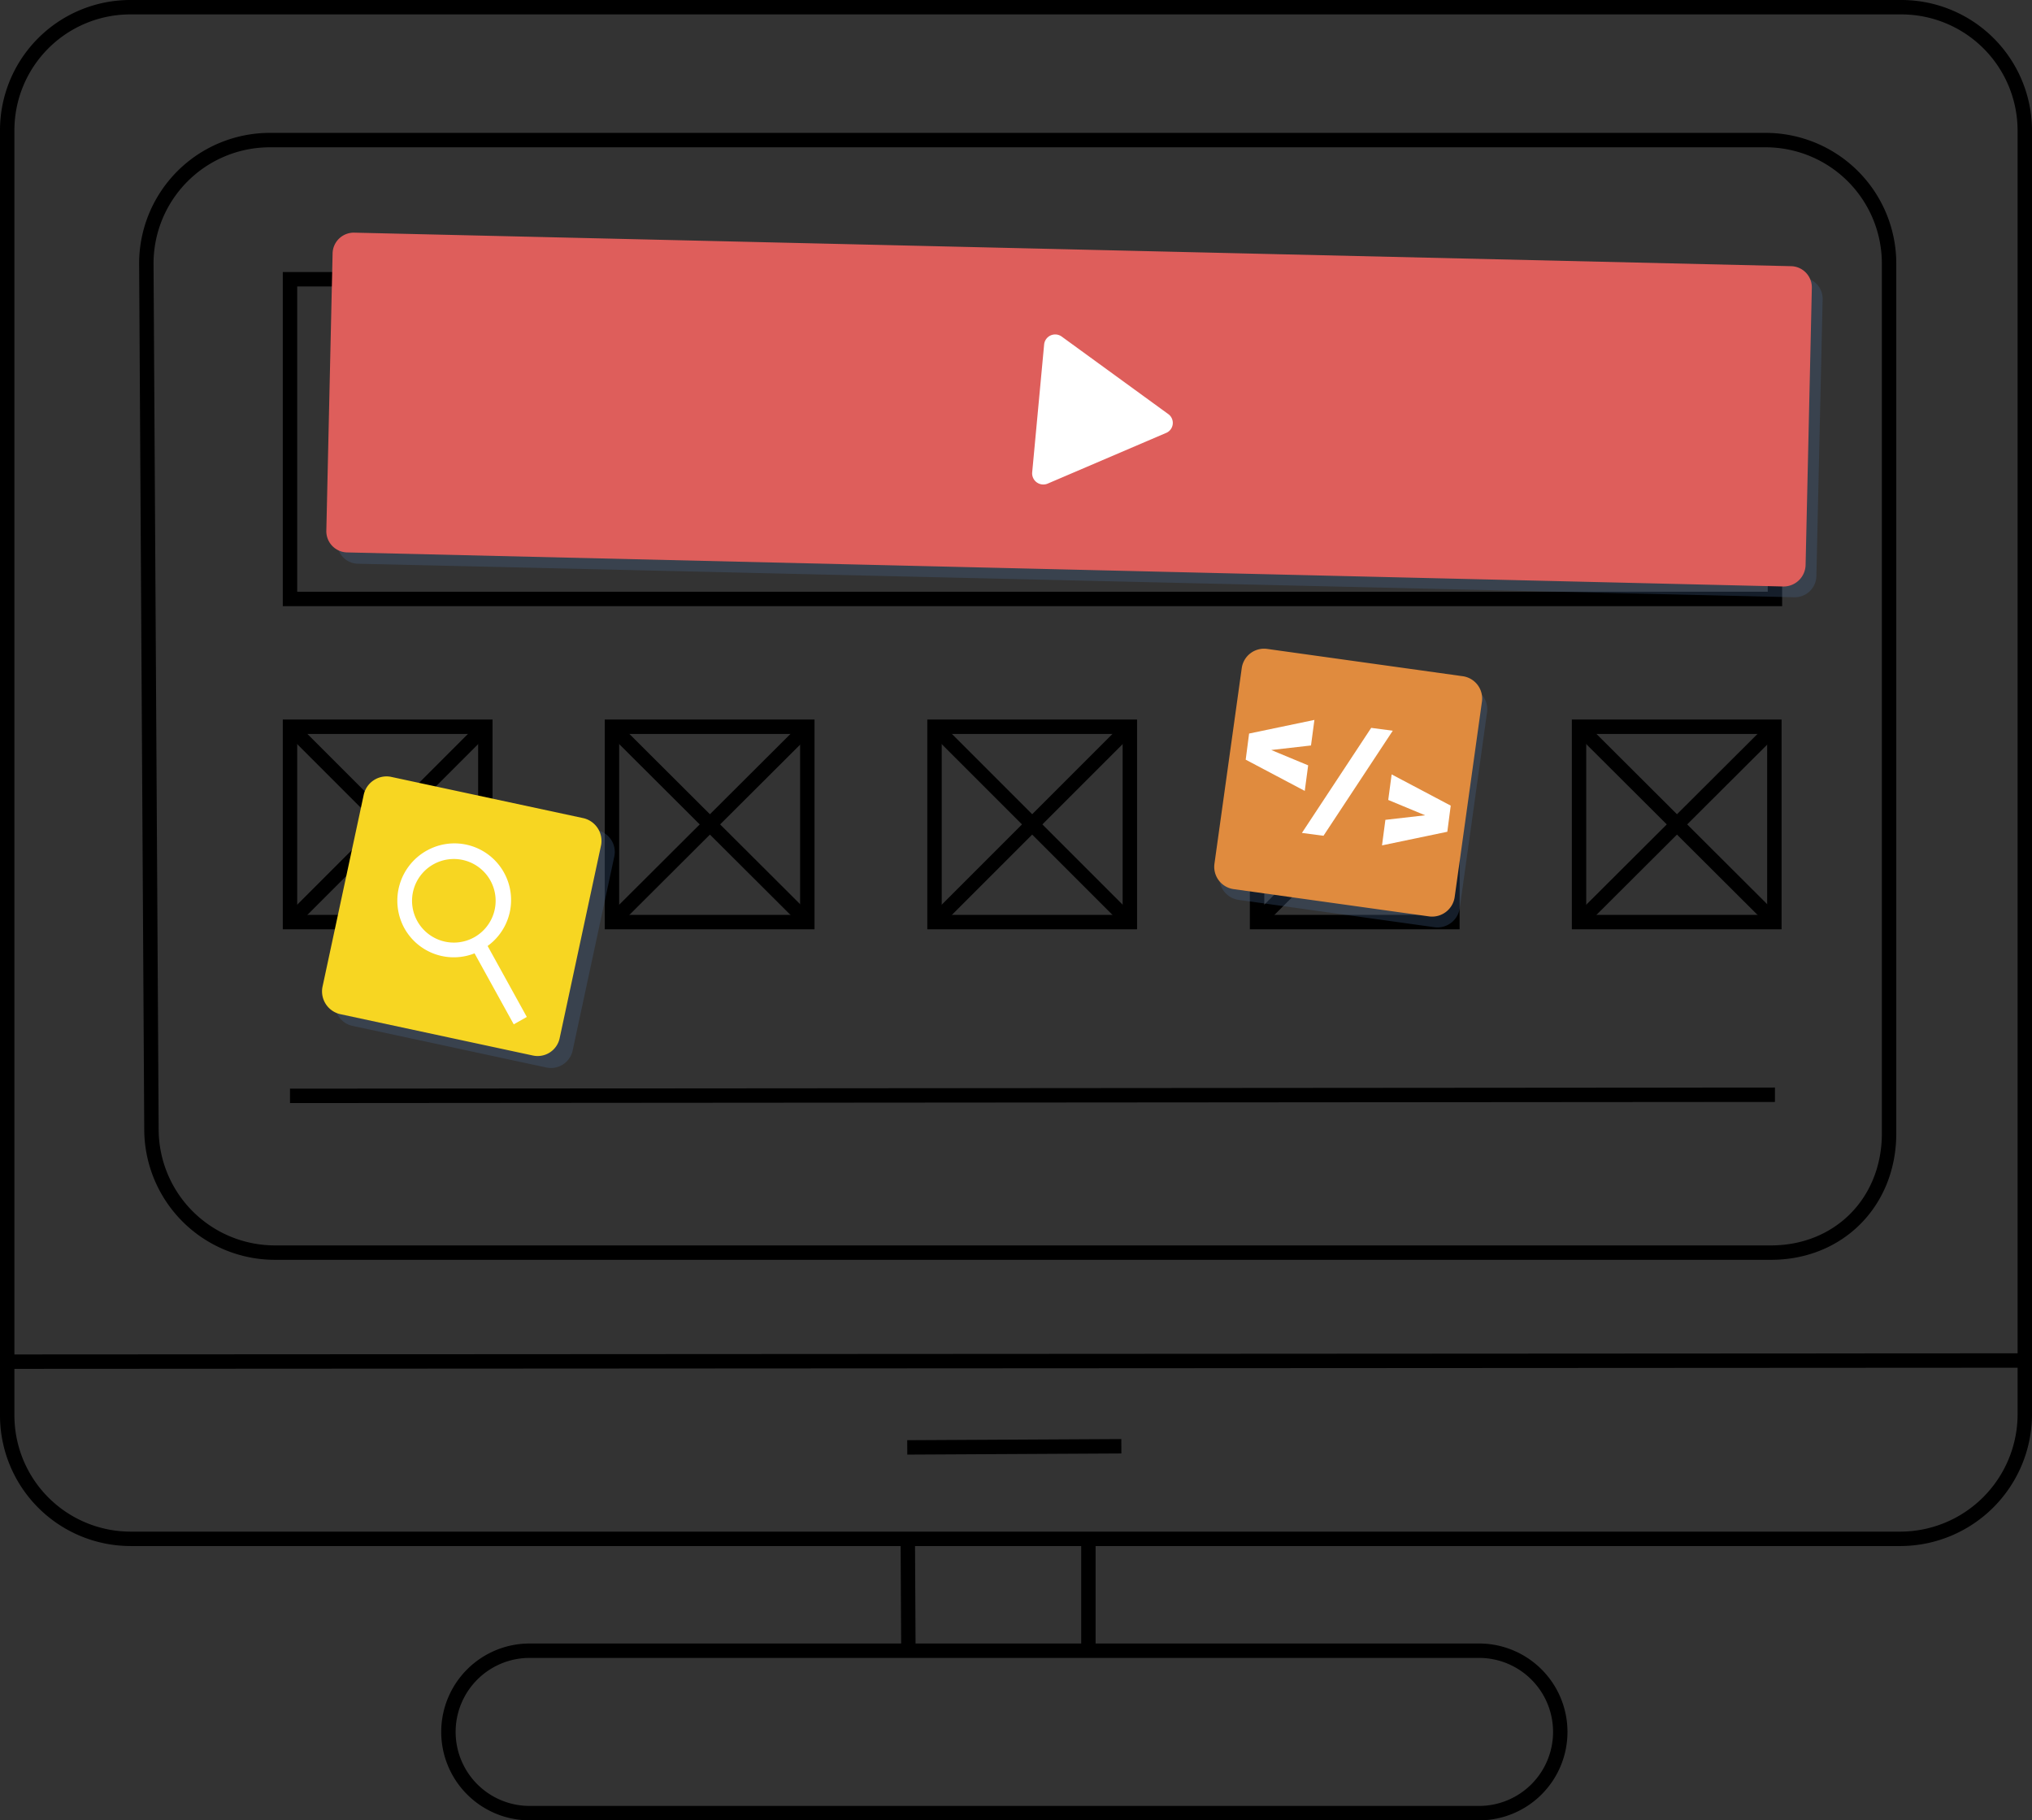 <svg xmlns="http://www.w3.org/2000/svg" xmlns:xlink="http://www.w3.org/1999/xlink" width="282" height="252.605" viewBox="0 0 282 252.605">
  <rect x="0" y="0" width="282" height="252.605" fill="#333333" stroke="none"/>
  <defs>
    <clipPath id="clip-path">
      <rect width="282" height="252.605" fill="none"/>
    </clipPath>
  </defs>
  <g id="site" clip-path="url(#clip-path)">
    <g id="Grupo_535" data-name="Grupo 535" transform="translate(1 1)">
      <g id="Grupo_534" data-name="Grupo 534">
        <path id="Caminho_1052" data-name="Caminho 1052" d="M263.82,213.542H18.1A17.136,17.136,0,0,1,1,196.44V18.1A17.086,17.086,0,0,1,18.1,1H263.9A17.136,17.136,0,0,1,281,18.1V196.44A17.307,17.307,0,0,1,263.82,213.542Z" transform="translate(-1 -1)" fill="none" stroke="#000" stroke-miterlimit="10" stroke-width="2"/>
      </g>
    </g>
    <path id="Caminho_1053" data-name="Caminho 1053" d="M356.2,233" transform="translate(-75.279 -49.169)" fill="none" stroke="#bed5f6" stroke-miterlimit="10" stroke-width="2"/>
    <path id="Caminho_1054" data-name="Caminho 1054" d="M1,220.5" transform="translate(0 -46.52)" fill="none" stroke="#bed5f6" stroke-miterlimit="10" stroke-width="2"/>
    <line id="Linha_26" data-name="Linha 26" y1="0.158" x2="29.71" transform="translate(125.909 200.696)" fill="none" stroke="#000" stroke-miterlimit="10" stroke-width="2"/>
    <g id="Grupo_536" data-name="Grupo 536" transform="translate(20.308 19.441)">
      <path id="Caminho_1055" data-name="Caminho 1055" d="M250.966,178.782H43.31a17.136,17.136,0,0,1-17.1-17.1L25.5,41.5A17.136,17.136,0,0,1,42.6,24.4H250.257a17.136,17.136,0,0,1,17.1,17.1V162.39C267.279,171.847,260.344,178.782,250.966,178.782Z" transform="translate(-25.5 -24.4)" fill="none" stroke="#000" stroke-miterlimit="10" stroke-width="2"/>
    </g>
    <line id="Linha_27" data-name="Linha 27" y1="0.158" x2="279.921" transform="translate(1 188.796)" fill="none" stroke="#000" stroke-miterlimit="10" stroke-width="2"/>
    <rect id="Retângulo_192" data-name="Retângulo 192" width="206.079" height="44.368" transform="translate(40.246 38.748)" fill="none" stroke="#000" stroke-miterlimit="10" stroke-width="2"/>
    <path id="Caminho_1056" data-name="Caminho 1056" d="M50.8,105.3" transform="translate(-10.554 -22.105)" fill="none" stroke="#bed5f6" stroke-miterlimit="10" stroke-width="2"/>
    <path id="Caminho_1057" data-name="Caminho 1057" d="M85.2,70.8" transform="translate(-17.845 -14.793)" fill="none" stroke="#bed5f6" stroke-miterlimit="10" stroke-width="2"/>
    <path id="Caminho_1058" data-name="Caminho 1058" d="M221.734,312.939H89.969A11.267,11.267,0,0,1,78.7,301.669h0A11.267,11.267,0,0,1,89.969,290.4H221.734A11.267,11.267,0,0,1,233,301.669h0A11.267,11.267,0,0,1,221.734,312.939Z" transform="translate(-16.467 -61.333)" fill="none" stroke="#000" stroke-miterlimit="10" stroke-width="2"/>
    <g id="Grupo_537" data-name="Grupo 537" transform="translate(40.246 100.848)">
      <rect id="Retângulo_193" data-name="Retângulo 193" width="27.109" height="27.109" fill="none" stroke="#000" stroke-miterlimit="10" stroke-width="2"/>
      <line id="Linha_28" data-name="Linha 28" x1="27.109" y2="27.109" fill="none" stroke="#000" stroke-miterlimit="10" stroke-width="2"/>
      <line id="Linha_29" data-name="Linha 29" x2="27.109" y2="27.109" fill="none" stroke="#000" stroke-miterlimit="10" stroke-width="2"/>
    </g>
    <g id="Grupo_538" data-name="Grupo 538" transform="translate(84.929 100.848)">
      <rect id="Retângulo_194" data-name="Retângulo 194" width="27.109" height="27.109" fill="none" stroke="#000" stroke-miterlimit="10" stroke-width="2"/>
      <line id="Linha_30" data-name="Linha 30" x1="27.188" y2="27.109" fill="none" stroke="#000" stroke-miterlimit="10" stroke-width="2"/>
      <line id="Linha_31" data-name="Linha 31" x2="27.188" y2="27.109" fill="none" stroke="#000" stroke-miterlimit="10" stroke-width="2"/>
    </g>
    <g id="Grupo_539" data-name="Grupo 539" transform="translate(129.691 100.848)">
      <rect id="Retângulo_195" data-name="Retângulo 195" width="27.109" height="27.109" fill="none" stroke="#000" stroke-miterlimit="10" stroke-width="2"/>
      <line id="Linha_32" data-name="Linha 32" x1="27.109" y2="27.109" fill="none" stroke="#000" stroke-miterlimit="10" stroke-width="2"/>
      <line id="Linha_33" data-name="Linha 33" x2="27.109" y2="27.109" fill="none" stroke="#000" stroke-miterlimit="10" stroke-width="2"/>
    </g>
    <g id="Grupo_540" data-name="Grupo 540" transform="translate(174.453 100.848)">
      <rect id="Retângulo_196" data-name="Retângulo 196" width="27.109" height="27.109" fill="none" stroke="#000" stroke-miterlimit="10" stroke-width="2"/>
      <line id="Linha_34" data-name="Linha 34" x1="27.109" y2="27.109" fill="none" stroke="#000" stroke-miterlimit="10" stroke-width="2"/>
      <line id="Linha_35" data-name="Linha 35" x2="27.109" y2="27.109" fill="none" stroke="#000" stroke-miterlimit="10" stroke-width="2"/>
    </g>
    <g id="Grupo_541" data-name="Grupo 541" transform="translate(219.137 100.848)">
      <rect id="Retângulo_197" data-name="Retângulo 197" width="27.109" height="27.109" fill="none" stroke="#000" stroke-miterlimit="10" stroke-width="2"/>
      <line id="Linha_36" data-name="Linha 36" x1="27.188" y2="27.109" fill="none" stroke="#000" stroke-miterlimit="10" stroke-width="2"/>
      <line id="Linha_37" data-name="Linha 37" x2="27.188" y2="27.109" fill="none" stroke="#000" stroke-miterlimit="10" stroke-width="2"/>
    </g>
    <g id="Grupo_545" data-name="Grupo 545" transform="translate(168.513 90.021)">
      <path id="Caminho_1059" data-name="Caminho 1059" d="M248.93,119.675l-27.109-3.783a3.125,3.125,0,0,0-3.546,2.679l-3.783,27.109a3.125,3.125,0,0,0,2.679,3.546l27.109,3.783a3.125,3.125,0,0,0,3.546-2.679l3.783-27.109A3.125,3.125,0,0,0,248.93,119.675Z" transform="translate(-213.753 -114.365)" fill="#46668c" opacity="0.3"/>
      <g id="Grupo_544" data-name="Grupo 544">
        <g id="Grupo_542" data-name="Grupo 542">
          <path id="Caminho_1060" data-name="Caminho 1060" d="M243.381,151.11l-27.109-3.783a3.125,3.125,0,0,1-2.679-3.546l3.783-27.109a3.125,3.125,0,0,1,3.546-2.679l27.109,3.783a3.125,3.125,0,0,1,2.679,3.546l-3.783,27.109A3.168,3.168,0,0,1,243.381,151.11Z" transform="translate(-213.562 -113.962)" fill="#e08b3e"/>
        </g>
        <g id="Grupo_543" data-name="Grupo 543" transform="translate(4.364 9.881)">
          <path id="Caminho_1061" data-name="Caminho 1061" d="M219.1,132.016l.473-3.625,9.063-1.891-.473,3.546-5.516.63,5.122,2.128-.473,3.546Z" transform="translate(-219.1 -126.5)" fill="#fff"/>
          <path id="Caminho_1062" data-name="Caminho 1062" d="M238.614,127.9l2.995.394-9.614,14.579L229,142.479Z" transform="translate(-221.198 -126.797)" fill="#fff"/>
          <path id="Caminho_1063" data-name="Caminho 1063" d="M243.573,142.4l5.516-.63-5.122-2.128.473-3.546,8.2,4.334-.473,3.625-9.063,1.891Z" transform="translate(-224.186 -128.535)" fill="#fff"/>
        </g>
      </g>
    </g>
    <line id="Linha_38" data-name="Linha 38" y1="0.158" x2="206.079" transform="translate(40.246 151.915)" fill="none" stroke="#000" stroke-miterlimit="10" stroke-width="2"/>
    <path id="Caminho_1070" data-name="Caminho 1070" d="M261.317,91.717l-199.3-4.65A2.946,2.946,0,0,1,59.1,83.994l.867-38.379A2.946,2.946,0,0,1,63.039,42.7l199.3,4.65a2.946,2.946,0,0,1,2.916,3.073L264.39,88.8A3,3,0,0,1,261.317,91.717Z" transform="translate(-12.312 -8.837)" fill="#46668c" opacity="0.3"/>
    <path id="Caminho_1071" data-name="Caminho 1071" d="M259.417,89.8l-199.3-4.728A2.946,2.946,0,0,1,57.2,81.994l.867-38.379A2.946,2.946,0,0,1,61.139,40.7l199.3,4.65a2.946,2.946,0,0,1,2.916,3.073L262.49,86.8A3.06,3.06,0,0,1,259.417,89.8Z" transform="translate(-11.91 -8.413)" fill="#de5e5b"/>
    <path id="Caminho_1072" data-name="Caminho 1072" d="M200.334,69.637,185.6,58.92a1.541,1.541,0,0,0-2.443,1.1L181.5,77.755a1.549,1.549,0,0,0,2.128,1.576l16.392-7.014A1.509,1.509,0,0,0,200.334,69.637Z" transform="translate(-38.253 -12.212)" fill="#fff"/>
    <g id="Grupo_558" data-name="Grupo 558" transform="translate(44.684 107.729)">
      <path id="Caminho_1079" data-name="Caminho 1079" d="M97.473,148.035a3.082,3.082,0,0,0-2.443-3.7l-26.794-5.753a3.082,3.082,0,0,0-3.7,2.443l-5.753,26.794a3.082,3.082,0,0,0,2.443,3.7l26.794,5.753a3.082,3.082,0,0,0,3.7-2.443Z" transform="translate(-56.912 -136.87)" fill="#46668c" opacity="0.3"/>
      <g id="Grupo_557" data-name="Grupo 557">
        <g id="Grupo_556" data-name="Grupo 556">
          <path id="Caminho_1080" data-name="Caminho 1080" d="M85.723,175.18l-26.794-5.753a3.244,3.244,0,0,1-2.443-3.7l5.753-26.794a3.244,3.244,0,0,1,3.7-2.443l26.794,5.753a3.244,3.244,0,0,1,2.443,3.7l-5.753,26.794A3.119,3.119,0,0,1,85.723,175.18Z" transform="translate(-56.432 -136.432)" fill="#f7d622"/>
        </g>
      </g>
      <path id="Caminho_1081" data-name="Caminho 1081" d="M73.8,149.233a7.958,7.958,0,0,0-3.152,10.718A7.836,7.836,0,0,0,80.42,163.5l5.438,9.851,1.813-1.024-5.438-9.851a7.862,7.862,0,0,0-8.432-13.24Zm6.541,12.057a5.8,5.8,0,1,1,2.285-7.881A5.8,5.8,0,0,1,80.341,161.291Z" transform="translate(-59.246 -138.935)" fill="#fff"/>
    </g>
    <line id="Linha_39" data-name="Linha 39" x2="0.079" y2="14.894" transform="translate(125.987 214.251)" fill="none" stroke="#000" stroke-miterlimit="10" stroke-width="2"/>
    <line id="Linha_40" data-name="Linha 40" y2="14.894" transform="translate(151.048 214.172)" fill="none" stroke="#000" stroke-miterlimit="10" stroke-width="2"/>
  </g>
</svg>
